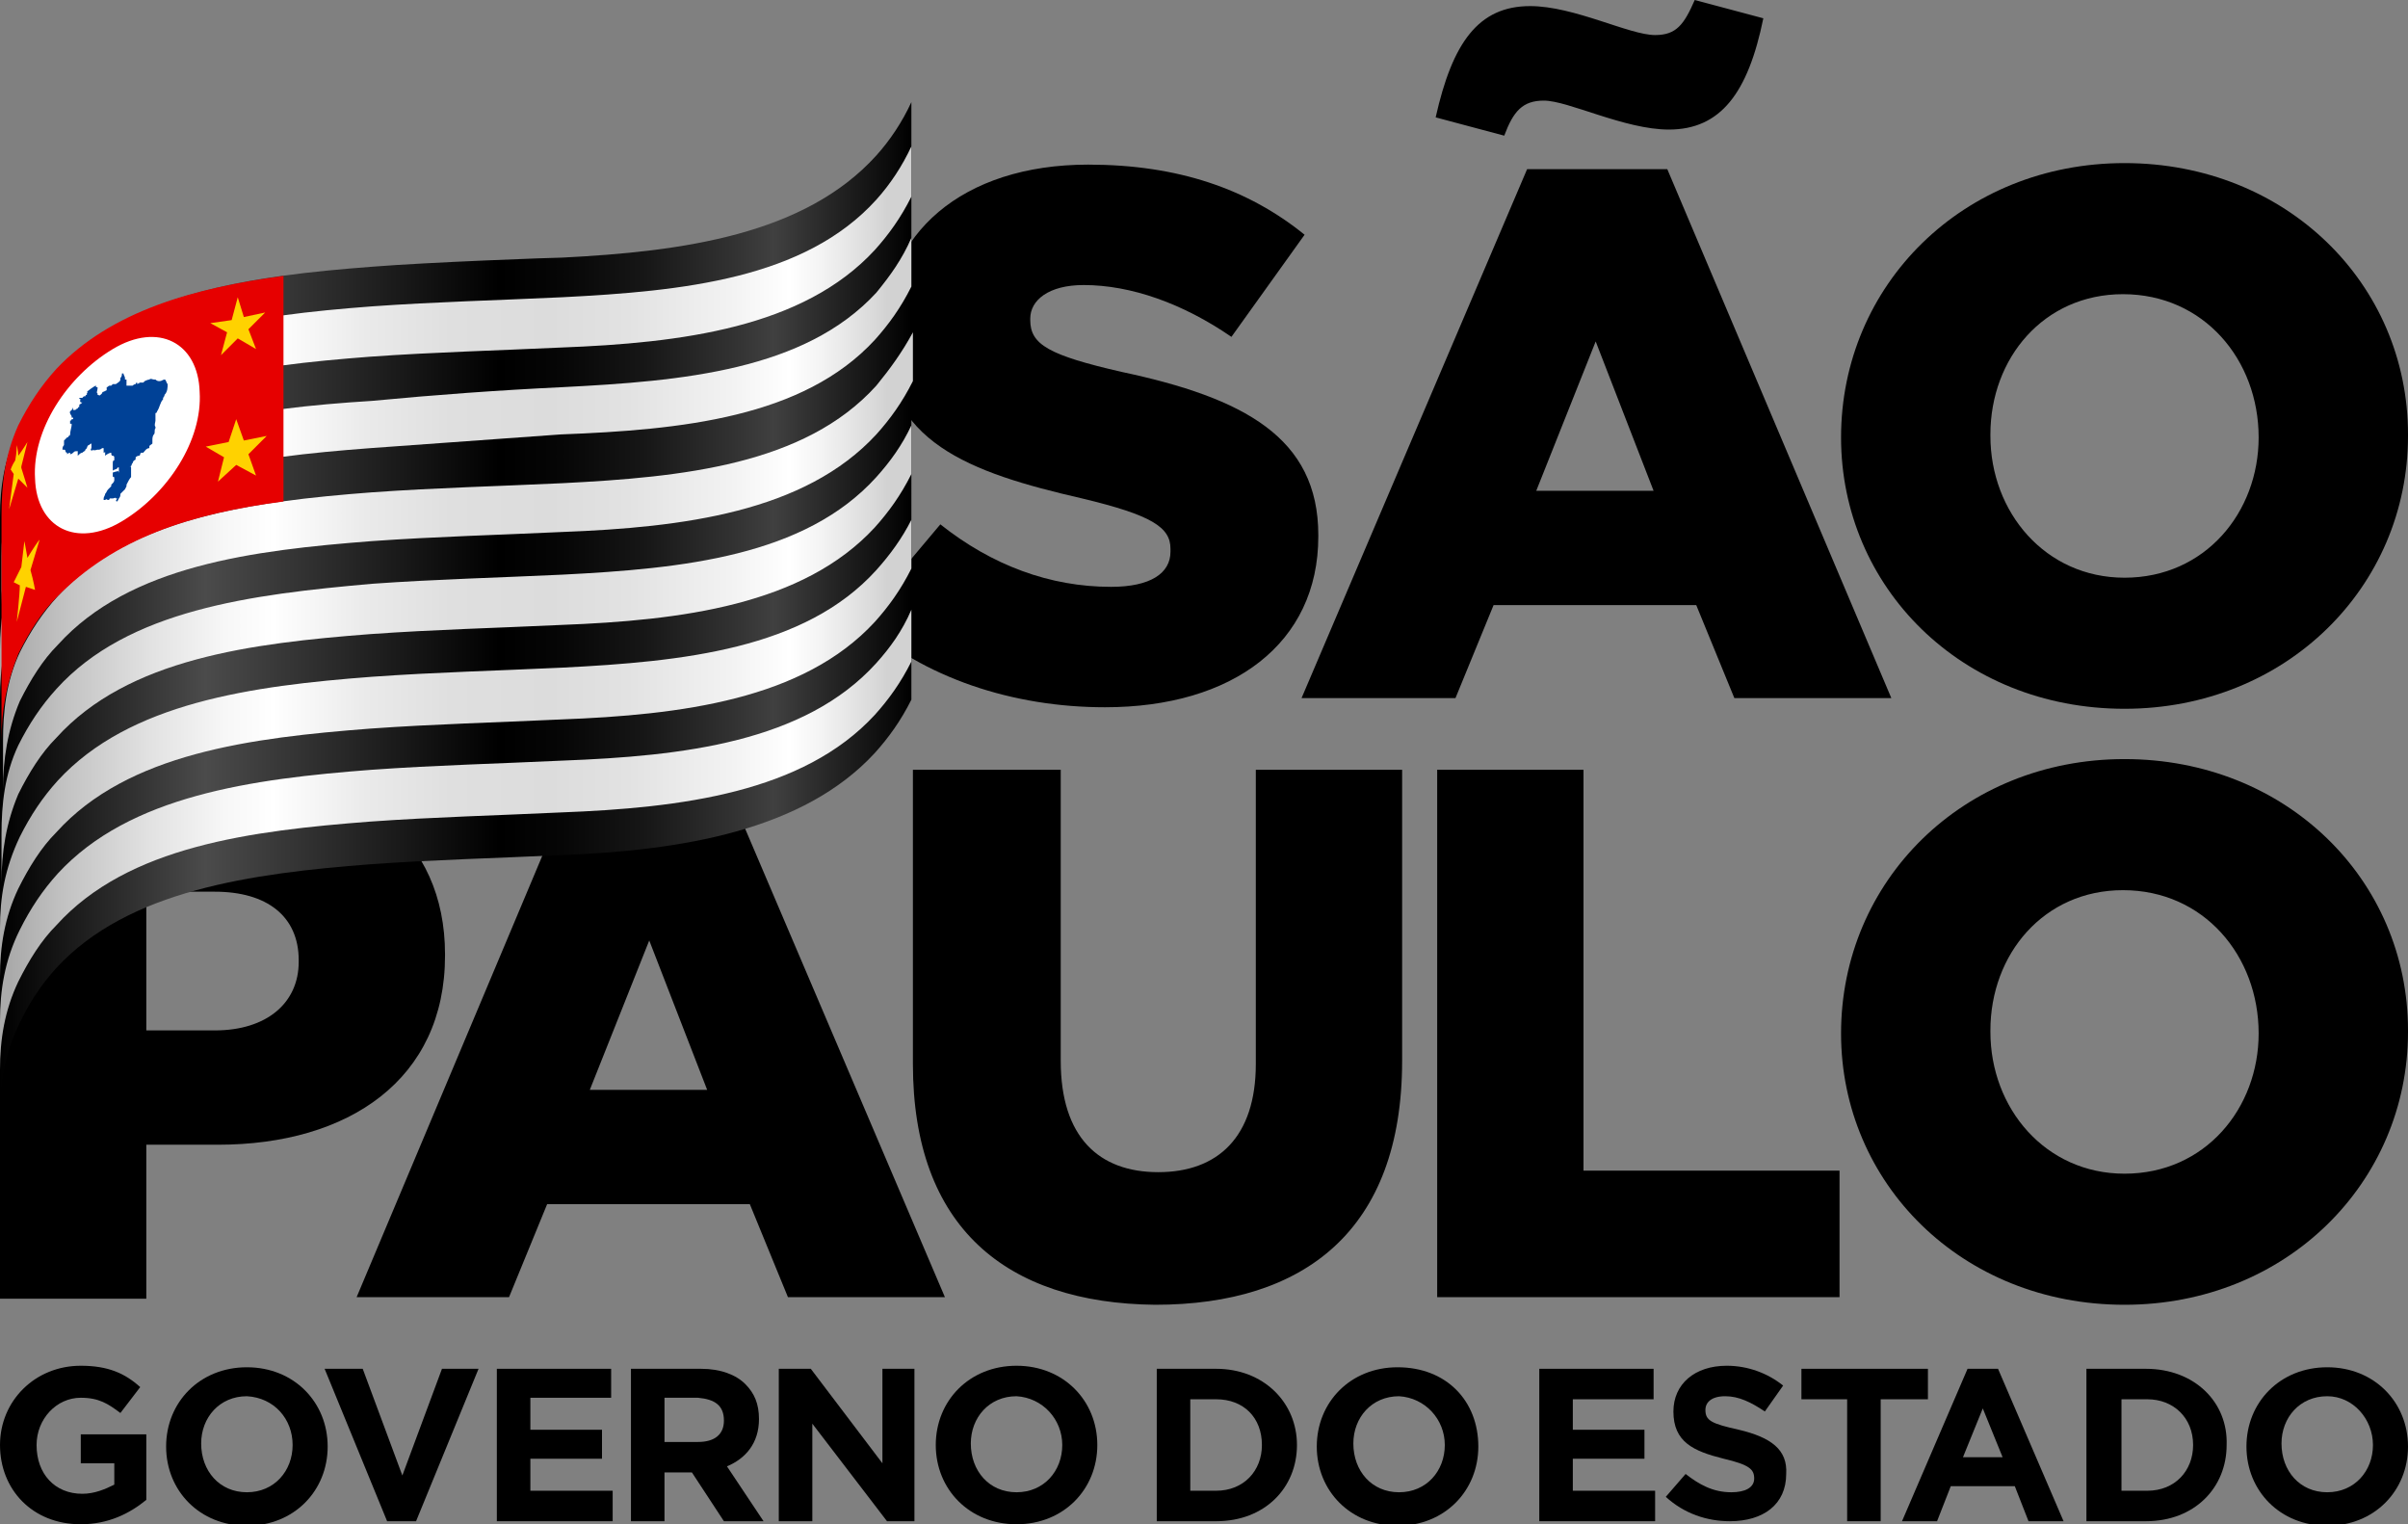 <?xml version="1.0" encoding="utf-8"?>
<!-- Generator: Adobe Illustrator 24.0.2, SVG Export Plug-In . SVG Version: 6.00 Build 0)  -->
<svg version="1.1" id="Layer_1" xmlns="http://www.w3.org/2000/svg" xmlns:xlink="http://www.w3.org/1999/xlink" x="0px" y="0px"
	 viewBox="0 0 158 100" style="enable-background:new 0 0 158 100;" xml:space="preserve">
<rect x="0" y="0" width="158" height="100" fill="#808080" stroke="none"/>
<style type="text/css">
	.st0{fill:url(#SVGID_1_);}
	.st1{fill:url(#SVGID_2_);}
	.st2{fill:url(#SVGID_3_);}
	.st3{fill:url(#SVGID_4_);}
	.st4{fill:url(#SVGID_5_);}
	.st5{fill:url(#SVGID_6_);}
	.st6{fill:url(#SVGID_7_);}
	.st7{fill:#E60000;}
	.st8{fill:#FFFFFF;}
	.st9{fill-rule:evenodd;clip-rule:evenodd;fill:#004196;}
	.st10{fill:#FFD200;}
</style>
<g>
	<path d="M5.3,96h2.2v1.4C6.9,97.7,6.2,98,5.4,98c-1.8,0-3-1.3-3-3.2l0,0c0-1.7,1.3-3.1,2.9-3.1c1.2,0,1.8,0.4,2.6,1L9.2,91
		c-1-0.9-2.1-1.4-3.9-1.4c-3,0-5.3,2.3-5.3,5.2l0,0c0,2.9,2.1,5.2,5.3,5.2c1.8,0,3.2-0.7,4.3-1.6v-4.3H5.3V96z"/>
	<path d="M16.2,89.7c-3.1,0-5.3,2.3-5.3,5.2l0,0c0,2.9,2.2,5.2,5.3,5.2s5.3-2.3,5.3-5.2l0,0C21.5,92,19.3,89.7,16.2,89.7z
		 M19.2,94.8c0,1.7-1.2,3.1-3,3.1s-3-1.4-3-3.2l0,0c0-1.7,1.2-3.1,3-3.1C18,91.7,19.2,93.1,19.2,94.8L19.2,94.8z"/>
	<polygon points="26.4,96.8 23.8,89.8 21.3,89.8 25.4,99.8 27.3,99.8 31.4,89.8 29,89.8 	"/>
	<path d="M49.8,93.1L49.8,93.1c0-1-0.3-1.7-0.9-2.3c-0.6-0.6-1.6-1-2.9-1h-4.6v10h2.2v-3.2h1.8l2.1,3.2h2.6l-2.4-3.6
		C48.9,95.7,49.8,94.7,49.8,93.1z M47.5,93.2c0,0.9-0.6,1.4-1.7,1.4h-2.2v-2.9h2.2C46.9,91.8,47.5,92.2,47.5,93.2L47.5,93.2z"/>
	<polygon points="57.9,96 53.2,89.8 51.1,89.8 51.1,99.8 53.3,99.8 53.3,93.4 58.2,99.8 60,99.8 60,89.8 57.9,89.8 	"/>
	<path d="M66.7,89.6c-3.1,0-5.3,2.3-5.3,5.2l0,0c0,2.9,2.2,5.2,5.3,5.2s5.3-2.3,5.3-5.2l0,0C72,91.9,69.8,89.6,66.7,89.6z
		 M69.7,94.8c0,1.7-1.2,3.1-3,3.1s-3-1.4-3-3.2l0,0c0-1.7,1.2-3.1,3-3.1C68.4,91.7,69.7,93.1,69.7,94.8L69.7,94.8z"/>
	<polygon points="103.2,95.7 107.9,95.7 107.9,93.8 103.2,93.8 103.2,91.8 108.5,91.8 108.5,89.8 101,89.8 101,99.8 108.6,99.8 
		108.6,97.8 103.2,97.8 	"/>
	<path d="M114.1,93.8c-1.8-0.4-2.2-0.6-2.2-1.3l0,0c0-0.5,0.4-0.9,1.3-0.9s1.7,0.4,2.6,1l1.2-1.7c-1-0.8-2.3-1.3-3.7-1.3
		c-2.1,0-3.5,1.2-3.5,3l0,0c0,2,1.3,2.6,3.3,3.1c1.7,0.4,2,0.7,2,1.3l0,0c0,0.6-0.6,0.9-1.5,0.9c-1.2,0-2.1-0.5-3-1.2l-1.3,1.5
		c1.2,1.1,2.7,1.6,4.2,1.6c2.2,0,3.7-1.1,3.7-3.1l0,0C117.3,95.1,116.2,94.3,114.1,93.8z"/>
	<polygon points="126.5,89.8 118.2,89.8 118.2,91.8 121.2,91.8 121.2,99.8 123.4,99.8 123.4,91.8 126.5,91.8 	"/>
	<path d="M129.1,89.8l-4.3,10h2.3l0.9-2.3h4.2l0.9,2.3h2.3l-4.3-10H129.1z M128.8,95.6l1.3-3.2l1.3,3.2H128.8z"/>
	<path d="M140.8,89.8h-3.9v10h3.9c3.2,0,5.3-2.2,5.3-5l0,0C146.2,92,144,89.8,140.8,89.8z M143.9,94.8c0,1.7-1.2,3-3,3h-1.7v-6h1.7
		C142.6,91.8,143.9,93,143.9,94.8L143.9,94.8z"/>
	<path d="M152.7,89.7c-3.1,0-5.3,2.3-5.3,5.2l0,0c0,2.9,2.2,5.2,5.3,5.2s5.3-2.3,5.3-5.2l0,0C158,92,155.8,89.7,152.7,89.7z
		 M155.7,94.8c0,1.7-1.2,3.1-3,3.1s-3-1.4-3-3.2l0,0c0-1.7,1.2-3.1,3-3.1C154.4,91.6,155.7,93.1,155.7,94.8L155.7,94.8z"/>
	<polygon points="34.8,95.7 39.5,95.7 39.5,93.8 34.8,93.8 34.8,91.7 40.1,91.7 40.1,89.8 32.6,89.8 32.6,99.8 40.2,99.8 40.2,97.8 
		34.8,97.8 	"/>
	<path d="M79.8,89.8h-3.9v10h3.9c3.2,0,5.3-2.2,5.3-5l0,0C85.1,92,82.9,89.8,79.8,89.8z M82.8,94.8c0,1.7-1.2,3-3,3h-1.7v-6h1.7
		C81.6,91.8,82.8,93,82.8,94.8L82.8,94.8z"/>
	<path d="M91.7,89.7c-3.1,0-5.3,2.3-5.3,5.2l0,0c0,2.9,2.2,5.2,5.3,5.2s5.3-2.3,5.3-5.2l0,0C97,91.9,94.9,89.7,91.7,89.7z
		 M94.8,94.8c0,1.7-1.2,3.1-3,3.1s-3-1.4-3-3.2l0,0c0-1.7,1.2-3.1,3-3.1C93.5,91.7,94.8,93.1,94.8,94.8L94.8,94.8z"/>
	<path d="M0,50.5h14.8c8.7,0,14.4,4.5,14.4,12.1v0.1c0,8.1-6.3,12.4-14.9,12.4H9.6v10.1H0V50.5z M14.1,67.6c3.4,0,5.5-1.8,5.5-4.5
		V63c0-2.9-2.1-4.5-5.5-4.5H9.6v9.1H14.1L14.1,67.6z"/>
	<path d="M38,50.4h9.2L62,85.1H51.7L49.2,79H35.9l-2.5,6.1h-10L38,50.4z M46.4,71.5l-3.8-9.8l-3.9,9.8H46.4z"/>
	<path d="M59.9,69.8V50.5h9.7v19.1c0,5,2.5,7.3,6.4,7.3s6.4-2.3,6.4-7.1V50.5H92v19.1c0,11.1-6.4,16-16.2,16
		C66,85.5,59.9,80.5,59.9,69.8z"/>
	<path d="M94.3,50.5h9.6v26.3h16.8v8.3H94.3V50.5L94.3,50.5z"/>
	<path d="M120.8,67.8L120.8,67.8c0-10,8-18,18.6-18S158,57.7,158,67.6v0.1c0,9.9-8,17.9-18.6,17.9C128.7,85.6,120.8,77.6,120.8,67.8
		z M148.2,67.8L148.2,67.8c0-5.1-3.6-9.4-8.9-9.4c-5.2,0-8.7,4.2-8.7,9.2v0.1c0,5,3.6,9.3,8.8,9.3C144.7,77,148.2,72.7,148.2,67.8z"
		/>
	<path d="M56.4,40.7l5.3-6.3c3.4,2.7,7.2,4.1,11.2,4.1c2.6,0,3.9-0.9,3.9-2.3V36c0-1.4-1.2-2.2-5.8-3.3C63.6,31,58,29,58,21.9v-0.1
		c0-6.4,5.1-11,13.4-11c5.9,0,10.5,1.6,14.2,4.6l-4.8,6.7c-3.2-2.2-6.6-3.4-9.7-3.4c-2.3,0-3.5,1-3.5,2.2V21c0,1.6,1.2,2.3,6,3.4
		c8,1.7,12.9,4.3,12.9,10.7v0.1c0,7-5.6,11.2-14,11.2C66.5,46.4,60.6,44.5,56.4,40.7z"/>
	<path d="M94.2,7.7c1.1-4.9,2.8-7.3,6.2-7.3c2.9,0,6.5,1.9,8.2,1.9c1.4,0,1.9-0.7,2.6-2.3l4.5,1.2c-1,4.9-2.8,7.3-6.2,7.3
		c-2.9,0-6.6-1.9-8.2-1.9c-1.4,0-2,0.7-2.6,2.3L94.2,7.7z"/>
	<path d="M100.2,11.1h9.2l14.7,34.7h-10.3l-2.5-6.1H98l-2.5,6.1H85.4L100.2,11.1z M108.5,32.2l-3.8-9.8l-3.9,9.8H108.5z"/>
	<path d="M120.8,28.7L120.8,28.7c0-10,8-18,18.6-18S158,18.6,158,28.5v0.1c0,9.9-8,17.9-18.6,17.9C128.7,46.5,120.8,38.5,120.8,28.7
		z M148.2,28.7L148.2,28.7c0-5.1-3.6-9.4-8.9-9.4c-5.2,0-8.7,4.2-8.7,9.2v0.1c0,5,3.6,9.3,8.8,9.3C144.7,37.9,148.2,33.6,148.2,28.7
		z"/>
</g>
<linearGradient id="SVGID_1_" gradientUnits="userSpaceOnUse" x1="0" y1="62.1" x2="59.8" y2="62.1" gradientTransform="matrix(1 0 0 -1 0 102)">
	<stop  offset="0" style="stop-color:#000000"/>
	<stop  offset="0.225" style="stop-color:#4B4B4B"/>
	<stop  offset="0.548" style="stop-color:#000000"/>
	<stop  offset="0.616" style="stop-color:#060606"/>
	<stop  offset="0.705" style="stop-color:#161616"/>
	<stop  offset="0.805" style="stop-color:#323232"/>
	<stop  offset="0.849" style="stop-color:#404040"/>
	<stop  offset="0.964" style="stop-color:#101010"/>
	<stop  offset="1" style="stop-color:#000000"/>
</linearGradient>
<path class="st0" d="M59.8,6.7c-0.6,1.3-1.4,2.5-2.3,3.5c-4.7,5.2-12.7,6.3-20.6,6.7c-0.5,0-8.8,0.3-12.5,0.6
	c-7.9,0.6-15.9,1.7-20.6,6.8c-1,1.1-1.8,2.3-2.5,3.7c-1,2-1.3,3.9-1.3,5.9v39.2c0-2,0.3-3.9,1.2-5.8c0.7-1.5,1.5-2.7,2.5-3.8
	c4.7-5.1,12.8-6.2,20.6-6.8c4.2-0.3,8.3-0.4,12.5-0.6c7.9-0.3,15.9-1.6,20.6-6.7c0.9-1,1.7-2.1,2.4-3.5L59.8,6.7z"/>
<g>
	
		<linearGradient id="SVGID_2_" gradientUnits="userSpaceOnUse" x1="0.676" y1="820.3" x2="58.176" y2="820.3" gradientTransform="matrix(1 -4.315197e-02 0 1 0 -794.357)">
		<stop  offset="0" style="stop-color:#AAAAAA"/>
		<stop  offset="5.603292e-02" style="stop-color:#C0C0C0"/>
		<stop  offset="0.16" style="stop-color:#E2E2E2"/>
		<stop  offset="0.245" style="stop-color:#F7F7F7"/>
		<stop  offset="0.301" style="stop-color:#FFFFFF"/>
		<stop  offset="0.314" style="stop-color:#FCFCFC"/>
		<stop  offset="0.406" style="stop-color:#EAEAEA"/>
		<stop  offset="0.503" style="stop-color:#DFDFDF"/>
		<stop  offset="0.616" style="stop-color:#DCDCDC"/>
		<stop  offset="0.705" style="stop-color:#E2E2E2"/>
		<stop  offset="0.821" style="stop-color:#F2F2F2"/>
		<stop  offset="0.889" style="stop-color:#FFFFFF"/>
		<stop  offset="0.927" style="stop-color:#F3F3F3"/>
		<stop  offset="0.995" style="stop-color:#D5D5D5"/>
		<stop  offset="1" style="stop-color:#D2D2D2"/>
	</linearGradient>
	<path class="st1" d="M57.5,13.1c-4.7,5.2-12.7,6-20.6,6.4c-4.2,0.2-8.3,0.3-12.5,0.6c-7.9,0.6-15.9,1.7-20.6,6.8
		c-1,1.1-1.8,2.3-2.5,3.7c-0.9,2-1.2,3.9-1.2,5.9v3.2c0-2,0.3-3.9,1.1-5.8c0.7-1.4,1.5-2.7,2.5-3.7C8.4,25,16.5,24,24.3,23.4
		c4.2-0.3,8.3-0.4,12.5-0.6c7.9-0.3,15.9-1.3,20.6-6.4c0.9-1,1.7-2.1,2.4-3.5V9.6C59.2,10.9,58.4,12.1,57.5,13.1z"/>
	
		<linearGradient id="SVGID_3_" gradientUnits="userSpaceOnUse" x1="0.675" y1="826.348" x2="58.176" y2="826.348" gradientTransform="matrix(1 -4.315197e-02 0 1 0 -794.357)">
		<stop  offset="0" style="stop-color:#AAAAAA"/>
		<stop  offset="5.603292e-02" style="stop-color:#C0C0C0"/>
		<stop  offset="0.16" style="stop-color:#E2E2E2"/>
		<stop  offset="0.245" style="stop-color:#F7F7F7"/>
		<stop  offset="0.301" style="stop-color:#FFFFFF"/>
		<stop  offset="0.314" style="stop-color:#FCFCFC"/>
		<stop  offset="0.406" style="stop-color:#EAEAEA"/>
		<stop  offset="0.503" style="stop-color:#DFDFDF"/>
		<stop  offset="0.616" style="stop-color:#DCDCDC"/>
		<stop  offset="0.705" style="stop-color:#E2E2E2"/>
		<stop  offset="0.821" style="stop-color:#F2F2F2"/>
		<stop  offset="0.889" style="stop-color:#FFFFFF"/>
		<stop  offset="0.927" style="stop-color:#F3F3F3"/>
		<stop  offset="0.995" style="stop-color:#D5D5D5"/>
		<stop  offset="1" style="stop-color:#D2D2D2"/>
	</linearGradient>
	<path class="st2" d="M57.5,19.2c-4.7,5.1-12.7,5.8-20.6,6.2c-4.2,0.2-8.3,0.5-12.5,0.9c-7.9,0.5-16,1.6-20.7,6.7
		c-1,1.1-1.8,2.3-2.5,3.7c-0.9,2-1.2,3.9-1.2,5.9v3.2c0-2,0.3-3.9,1.1-5.8c0.7-1.4,1.5-2.7,2.5-3.7C8.4,31,16.4,30,24.3,29.4
		c4.2-0.3,8.3-0.6,12.5-0.9c7.9-0.3,15.9-1.1,20.6-6.2c0.9-1,1.7-2.1,2.4-3.5v-3.2C59.2,17,58.4,18.1,57.5,19.2z"/>
	
		<linearGradient id="SVGID_4_" gradientUnits="userSpaceOnUse" x1="0.674" y1="832.454" x2="58.176" y2="832.454" gradientTransform="matrix(1 -4.315197e-02 0 1 0 -794.357)">
		<stop  offset="0" style="stop-color:#AAAAAA"/>
		<stop  offset="5.603292e-02" style="stop-color:#C0C0C0"/>
		<stop  offset="0.16" style="stop-color:#E2E2E2"/>
		<stop  offset="0.245" style="stop-color:#F7F7F7"/>
		<stop  offset="0.301" style="stop-color:#FFFFFF"/>
		<stop  offset="0.314" style="stop-color:#FCFCFC"/>
		<stop  offset="0.406" style="stop-color:#EAEAEA"/>
		<stop  offset="0.503" style="stop-color:#DFDFDF"/>
		<stop  offset="0.616" style="stop-color:#DCDCDC"/>
		<stop  offset="0.705" style="stop-color:#E2E2E2"/>
		<stop  offset="0.821" style="stop-color:#F2F2F2"/>
		<stop  offset="0.889" style="stop-color:#FFFFFF"/>
		<stop  offset="0.927" style="stop-color:#F3F3F3"/>
		<stop  offset="0.995" style="stop-color:#D5D5D5"/>
		<stop  offset="1" style="stop-color:#D2D2D2"/>
	</linearGradient>
	<path class="st3" d="M57.5,25.3c-4.7,5.2-12.7,6-20.6,6.4c-4.2,0.2-8.3,0.3-12.5,0.6C16.5,32.9,8.5,34,3.8,39.1
		c-1,1.1-1.8,2.3-2.5,3.7c-0.9,1.9-1.1,3.9-1.1,5.8v3.2c0-2,0.3-3.9,1.1-5.8c0.7-1.4,1.5-2.7,2.5-3.7c4.7-5.2,12.8-6.2,20.6-6.8
		c4.2-0.3,8.3-0.4,12.5-0.6c7.9-0.3,15.9-1.3,20.6-6.4c0.9-1,1.7-2.1,2.4-3.5v-3.2C59.2,23.1,58.4,24.2,57.5,25.3z"/>
	
		<linearGradient id="SVGID_5_" gradientUnits="userSpaceOnUse" x1="0.671" y1="844.748" x2="58.176" y2="844.748" gradientTransform="matrix(1 -4.315197e-02 0 1 0 -794.357)">
		<stop  offset="0" style="stop-color:#AAAAAA"/>
		<stop  offset="5.603292e-02" style="stop-color:#C0C0C0"/>
		<stop  offset="0.16" style="stop-color:#E2E2E2"/>
		<stop  offset="0.245" style="stop-color:#F7F7F7"/>
		<stop  offset="0.301" style="stop-color:#FFFFFF"/>
		<stop  offset="0.314" style="stop-color:#FCFCFC"/>
		<stop  offset="0.406" style="stop-color:#EAEAEA"/>
		<stop  offset="0.503" style="stop-color:#DFDFDF"/>
		<stop  offset="0.616" style="stop-color:#DCDCDC"/>
		<stop  offset="0.705" style="stop-color:#E2E2E2"/>
		<stop  offset="0.821" style="stop-color:#F2F2F2"/>
		<stop  offset="0.889" style="stop-color:#FFFFFF"/>
		<stop  offset="0.927" style="stop-color:#F3F3F3"/>
		<stop  offset="0.995" style="stop-color:#D5D5D5"/>
		<stop  offset="1" style="stop-color:#D2D2D2"/>
	</linearGradient>
	<path class="st4" d="M57.5,37.4c-4.7,5.2-12.7,6-20.6,6.4c-4.2,0.2-8.3,0.3-12.5,0.6C16.5,45,8.5,46.1,3.8,51.2
		c-1,1.1-1.8,2.3-2.5,3.7c-1,2.1-1.3,4-1.3,6v3.2c0-2,0.3-3.9,1.2-5.8c0.7-1.4,1.5-2.7,2.5-3.7c4.7-5.2,12.8-6.2,20.6-6.8
		c4.2-0.3,8.3-0.4,12.5-0.6c7.9-0.3,15.9-1.3,20.6-6.4c0.9-1,1.7-2.1,2.4-3.5v-3.2C59.2,35.3,58.4,36.4,57.5,37.4z"/>
	
		<linearGradient id="SVGID_6_" gradientUnits="userSpaceOnUse" x1="0.671" y1="850.748" x2="58.176" y2="850.748" gradientTransform="matrix(1 -4.315197e-02 0 1 0 -794.357)">
		<stop  offset="0" style="stop-color:#AAAAAA"/>
		<stop  offset="5.603292e-02" style="stop-color:#C0C0C0"/>
		<stop  offset="0.16" style="stop-color:#E2E2E2"/>
		<stop  offset="0.245" style="stop-color:#F7F7F7"/>
		<stop  offset="0.301" style="stop-color:#FFFFFF"/>
		<stop  offset="0.314" style="stop-color:#FCFCFC"/>
		<stop  offset="0.406" style="stop-color:#EAEAEA"/>
		<stop  offset="0.503" style="stop-color:#DFDFDF"/>
		<stop  offset="0.616" style="stop-color:#DCDCDC"/>
		<stop  offset="0.705" style="stop-color:#E2E2E2"/>
		<stop  offset="0.821" style="stop-color:#F2F2F2"/>
		<stop  offset="0.889" style="stop-color:#FFFFFF"/>
		<stop  offset="0.927" style="stop-color:#F3F3F3"/>
		<stop  offset="0.995" style="stop-color:#D5D5D5"/>
		<stop  offset="1" style="stop-color:#D2D2D2"/>
	</linearGradient>
	<path class="st5" d="M57.5,43.5c-4.7,5.2-12.7,6.1-20.6,6.4c-4.2,0.2-8.3,0.3-12.5,0.6c-7.9,0.6-15.9,1.7-20.6,6.8
		c-1,1.1-1.8,2.3-2.5,3.7c-1,2-1.3,4-1.3,6v3.2c0-2,0.3-3.9,1.2-5.8c0.7-1.4,1.5-2.7,2.5-3.7c4.7-5.2,12.8-6.2,20.6-6.8
		c4.2-0.3,8.3-0.4,12.5-0.6c7.9-0.3,15.9-1.3,20.6-6.4c0.9-1,1.7-2.1,2.4-3.5V40C59.2,41.4,58.4,42.5,57.5,43.5z"/>
	
		<linearGradient id="SVGID_7_" gradientUnits="userSpaceOnUse" x1="0.673" y1="838.55" x2="58.176" y2="838.55" gradientTransform="matrix(1 -4.315197e-02 0 1 0 -794.357)">
		<stop  offset="0" style="stop-color:#AAAAAA"/>
		<stop  offset="5.603292e-02" style="stop-color:#C0C0C0"/>
		<stop  offset="0.16" style="stop-color:#E2E2E2"/>
		<stop  offset="0.245" style="stop-color:#F7F7F7"/>
		<stop  offset="0.301" style="stop-color:#FFFFFF"/>
		<stop  offset="0.314" style="stop-color:#FCFCFC"/>
		<stop  offset="0.406" style="stop-color:#EAEAEA"/>
		<stop  offset="0.503" style="stop-color:#DFDFDF"/>
		<stop  offset="0.616" style="stop-color:#DCDCDC"/>
		<stop  offset="0.705" style="stop-color:#E2E2E2"/>
		<stop  offset="0.821" style="stop-color:#F2F2F2"/>
		<stop  offset="0.889" style="stop-color:#FFFFFF"/>
		<stop  offset="0.927" style="stop-color:#F3F3F3"/>
		<stop  offset="0.995" style="stop-color:#D5D5D5"/>
		<stop  offset="1" style="stop-color:#D2D2D2"/>
	</linearGradient>
	<path class="st6" d="M57.5,31.3c-4.7,5.2-12.7,6-20.6,6.4c-4.2,0.2-8.3,0.3-12.5,0.6C16.5,39,8.4,40,3.7,45.2
		c-1,1.1-1.8,2.3-2.5,3.7c-0.9,1.9-1.1,3.9-1.1,5.8v3.2c0-2,0.3-3.9,1.1-5.8c0.7-1.4,1.5-2.7,2.5-3.7c4.7-5.2,12.8-6.2,20.6-6.8
		c4.2-0.3,8.3-0.4,12.5-0.6c7.9-0.3,15.9-1.3,20.6-6.4c0.9-1,1.7-2.1,2.4-3.5v-3.2C59.2,29.2,58.4,30.3,57.5,31.3z"/>
</g>
<path class="st7" d="M18.6,18.1c-5.9,0.8-11.3,2.3-14.9,6.1c-1,1.1-1.8,2.3-2.5,3.7c-0.9,2-1.1,3.9-1.1,5.9v2.6v3.2v2.9v3.2v2.9
	c0-2,0.3-3.7,1.1-5.7c0.7-1.4,1.5-2.7,2.5-3.7c3.8-3.9,8.8-5.5,14.9-6.3C18.6,32.9,18.6,18.1,18.6,18.1z"/>
<path class="st8" d="M13.1,25.7c0.2,3.2-2.1,6.7-5.1,8.5s-5.6,0.4-5.7-2.8c-0.2-3.2,2.1-6.7,5.1-8.5C10.4,21.1,13,22.5,13.1,25.7"/>
<path class="st9" d="M6.3,25.3L6.3,25.3C6.4,25.3,6.4,25.3,6.3,25.3v0.1h0.1l0,0l0,0v0.1c0,0.1-0.1,0.3,0,0.3v0.1
	c0.1,0,0.1,0.1,0.2,0l0,0l0,0l0,0l0,0l0,0l0,0c0,0,0,0,0.1-0.1c0,0,0-0.1,0.1-0.1L7,25.6c0,0,0,0,0-0.1c0,0,0,0,0-0.1l0,0
	c0.1,0,0.1-0.1,0.2-0.1l0,0l0,0l0,0l0,0c0,0,0,0,0.1,0c0,0,0,0,0.1-0.1c0,0,0.1,0,0.2,0C7.9,25,7.9,25,7.9,24.8
	C8,24.7,8,24.6,8,24.5h0.1l0,0c0,0.1,0.1,0.2,0.1,0.3l0,0c0,0,0,0,0,0.1c0,0,0,0,0.1,0c0,0.1,0,0.2,0,0.3c0,0,0,0,0,0.1l0,0
	c0,0,0.2,0,0.3,0l0,0c0,0,0,0,0.1,0c0.1-0.1,0.2-0.1,0.2-0.1l0,0l0,0l0,0l0,0l0,0l0,0l0,0l0,0l0,0l0,0l0,0l0,0l0,0l0,0l0,0l0,0
	c0,0,0-0.1,0.1-0.1l0,0l0,0c0,0,0,0,0,0.1l0,0c0,0,0.1-0.1,0.1,0c0,0,0-0.1,0.1-0.1l0,0h0.2L9.5,25c0,0,0.2-0.1,0.3-0.1
	c0.1-0.1,0.2,0,0.3,0c0,0,0,0,0.1,0c0,0,0.1,0.1,0.2,0.1h0.1l0,0l0,0c0.1,0,0.2-0.1,0.3-0.1s0.1,0.2,0.2,0.3c0,0.2,0,0.5-0.2,0.7
	c0,0,0,0.1-0.1,0.2c0,0,0,0,0,0.1c-0.2,0.2-0.2,0.5-0.4,0.8l0,0c0,0,0,0.1-0.1,0.1l0,0c0,0.2,0,0.4,0,0.5s-0.1,0.3,0,0.4
	c0,0,0,0,0,0.1c-0.1,0.1,0,0.3-0.1,0.4S10,28.8,10,28.8l0,0c0,0,0,0.1,0,0.2s0,0.1,0,0.1c-0.1,0.1-0.2,0.1-0.2,0.2v0.1
	c-0.2,0-0.3,0.2-0.4,0.3l0,0l0,0l0,0l0,0l0,0c0,0,0,0-0.1,0l0,0l0,0c0,0-0.1,0-0.1,0.1c0,0,0,0.1-0.1,0.1l0,0l0,0c0,0-0.1,0-0.2,0.1
	c0,0,0,0,0,0.1l0,0c0,0,0,0.1-0.1,0.1c0,0-0.1,0.1-0.1,0.2c-0.1,0,0,0.2-0.2,0.2l0,0c0.1,0,0.1,0,0.1,0.1l0,0v0.1l0,0c0,0,0,0,0,0.1
	l0,0c0,0,0,0,0,0.1l0,0c0,0.1,0,0.2,0,0.3c-0.1,0.1-0.2,0.3-0.3,0.5v0.1l-0.1,0.2c-0.1,0.1-0.2,0.2-0.3,0.3l0,0c0,0.1,0,0.2-0.1,0.3
	l-0.1,0.2c-0.1,0,0-0.1-0.1,0c0,0,0-0.1,0.1-0.2l0,0l0,0H7.6c0-0.1-0.1,0-0.2,0l0,0c-0.1,0-0.2,0-0.2,0s0,0.1-0.1,0.1l0,0
	c-0.1,0-0.1-0.1-0.2,0l0,0c0,0,0,0-0.1,0l0,0c0,0,0,0,0-0.1s0.1-0.2,0.1-0.3C7,32.3,7,32.2,7.1,32.1l0,0c0,0,0.1-0.1,0.2-0.2
	c0,0,0,0,0-0.1l0.1-0.1c0,0,0.1-0.1,0.1-0.2v-0.1c0,0,0-0.2-0.1-0.1l0,0l0,0v-0.1c0-0.1,0-0.2,0-0.2c0.6-0.2,0.4,0,0.4,0v-0.2
	c0,0,0,0,0-0.1l0,0c0-0.1-0.1,0-0.1,0c0,0.1-0.3,0.1-0.3,0.2v-0.1v-0.1c0-0.1,0-0.1,0-0.2l0,0c0,0,0,0,0-0.1l0,0
	c0-0.1,0-0.2,0.1-0.2c0,0,0-0.1,0-0.2c0,0,0-0.1-0.1-0.1l0,0c-0.1,0-0.1-0.1-0.1-0.2l0,0c-0.1,0-0.3,0.1-0.4,0.2c0,0,0-0.1,0-0.2
	s0,0-0.1,0l0,0c0,0,0,0,0-0.1c0,0,0-0.1,0-0.2H6.7c0,0-0.1,0.1-0.2,0.1c0,0,0,0-0.1,0s-0.2,0.1-0.2,0c0,0.1-0.1,0-0.1,0
	c0,0.1-0.1,0-0.1,0.1l0,0l0,0l0,0l0,0l0,0c0-0.1-0.1-0.1,0-0.2c0,0,0-0.2,0-0.3l0,0c-0.1,0-0.1,0.1-0.2,0.1c0,0-0.1,0.1-0.1,0.2
	l-0.1,0.1l0,0c0,0.1-0.1,0.1-0.2,0.2l0,0c-0.1,0-0.2,0.1-0.3,0.2l0,0l0,0c0-0.1,0-0.2,0-0.3l0,0l0,0c-0.2,0-0.2,0-0.3,0.1
	c0,0-0.1,0.1-0.2,0.1c0,0,0,0,0-0.1c0,0-0.1,0-0.2,0.1v-0.1c0,0-0.1,0-0.1-0.1c0,0,0-0.1-0.1-0.1l0,0c0,0,0,0-0.1,0l0,0l0,0
	c0-0.1,0-0.2,0.1-0.3c0-0.1,0-0.2,0-0.3l0.1-0.1l0.1-0.1c0,0,0.1,0,0.1-0.1c0.1,0,0.1-0.1,0.1-0.1l0,0l0,0l0,0l0,0
	c0-0.2,0.1-0.5,0.1-0.6s0-0.1,0-0.1l0,0H4.6c0,0,0-0.1,0-0.2c0,0,0.1,0,0.1-0.1c0,0,0,0,0.1,0c0,0,0,0,0-0.1H4.7v-0.1
	c-0.2-0.3-0.1-0.3,0-0.4l0,0l0,0c0,0,0.1-0.1,0.1-0.2c0,0,0,0,0,0.1v0.1l0,0h0.1c0.1,0,0.1-0.1,0.2-0.1l0,0l0,0c0,0,0-0.1,0.1-0.1
	l0,0l0,0c0,0,0,0,0-0.1l0,0c0,0,0-0.1,0.1-0.1l0,0l0,0l0.1-0.1l0,0H5.3l0,0c0,0-0.1-0.1,0-0.2c0,0-0.1,0-0.1-0.1l0,0h0.1
	c0,0,0,0,0.1,0l0,0l0,0l0,0l0,0l0,0l0,0c0,0,0,0,0.1-0.1h0.1c0,0,0-0.1,0.1-0.1c0,0,0,0,0-0.1l0,0l0,0c0,0,0.1-0.1,0-0.1
	C6.2,25.3,6.3,25.3,6.3,25.3"/>
<g>
	<polygon class="st10" points="14.5,23.3 15.6,22.2 16.8,22.9 16.3,21.6 17.4,20.5 16,20.8 15.6,19.5 15.2,21 13.8,21.2 14.9,21.8 	
		"/>
	<polygon class="st10" points="17.5,28.6 16,28.9 15.5,27.5 15,29 13.5,29.3 14.7,30 14.3,31.6 15.5,30.5 16.8,31.2 16.3,29.8 	"/>
	<path class="st10" d="M1.2,31.4L1.8,32c0,0-0.3-1-0.4-1.3c0,0,0,0,0-0.1L1.8,29c0,0-0.3,0.5-0.6,0.9c0-0.3-0.1-0.7-0.1-0.7
		s0,0.5-0.1,1c-0.2,0.3-0.3,0.6-0.3,0.6l0.2,0.3c-0.1,0.7-0.3,2.3-0.3,2.3L1.2,31.4z"/>
	<path class="st10" d="M1.8,36.6c-0.1-0.6-0.2-1.1-0.2-1.1s-0.1,0.9-0.2,1.7c-0.2,0.4-0.5,1-0.5,1s0.2,0.1,0.4,0.2l0,0
		c0,0.6-0.2,2.4-0.2,2.4l0.6-2.3c0.3,0.1,0.6,0.2,0.6,0.2S2.2,38.1,2,37.4l0.6-2C2.5,35.5,2.1,36.1,1.8,36.6z"/>
</g>
</svg>
